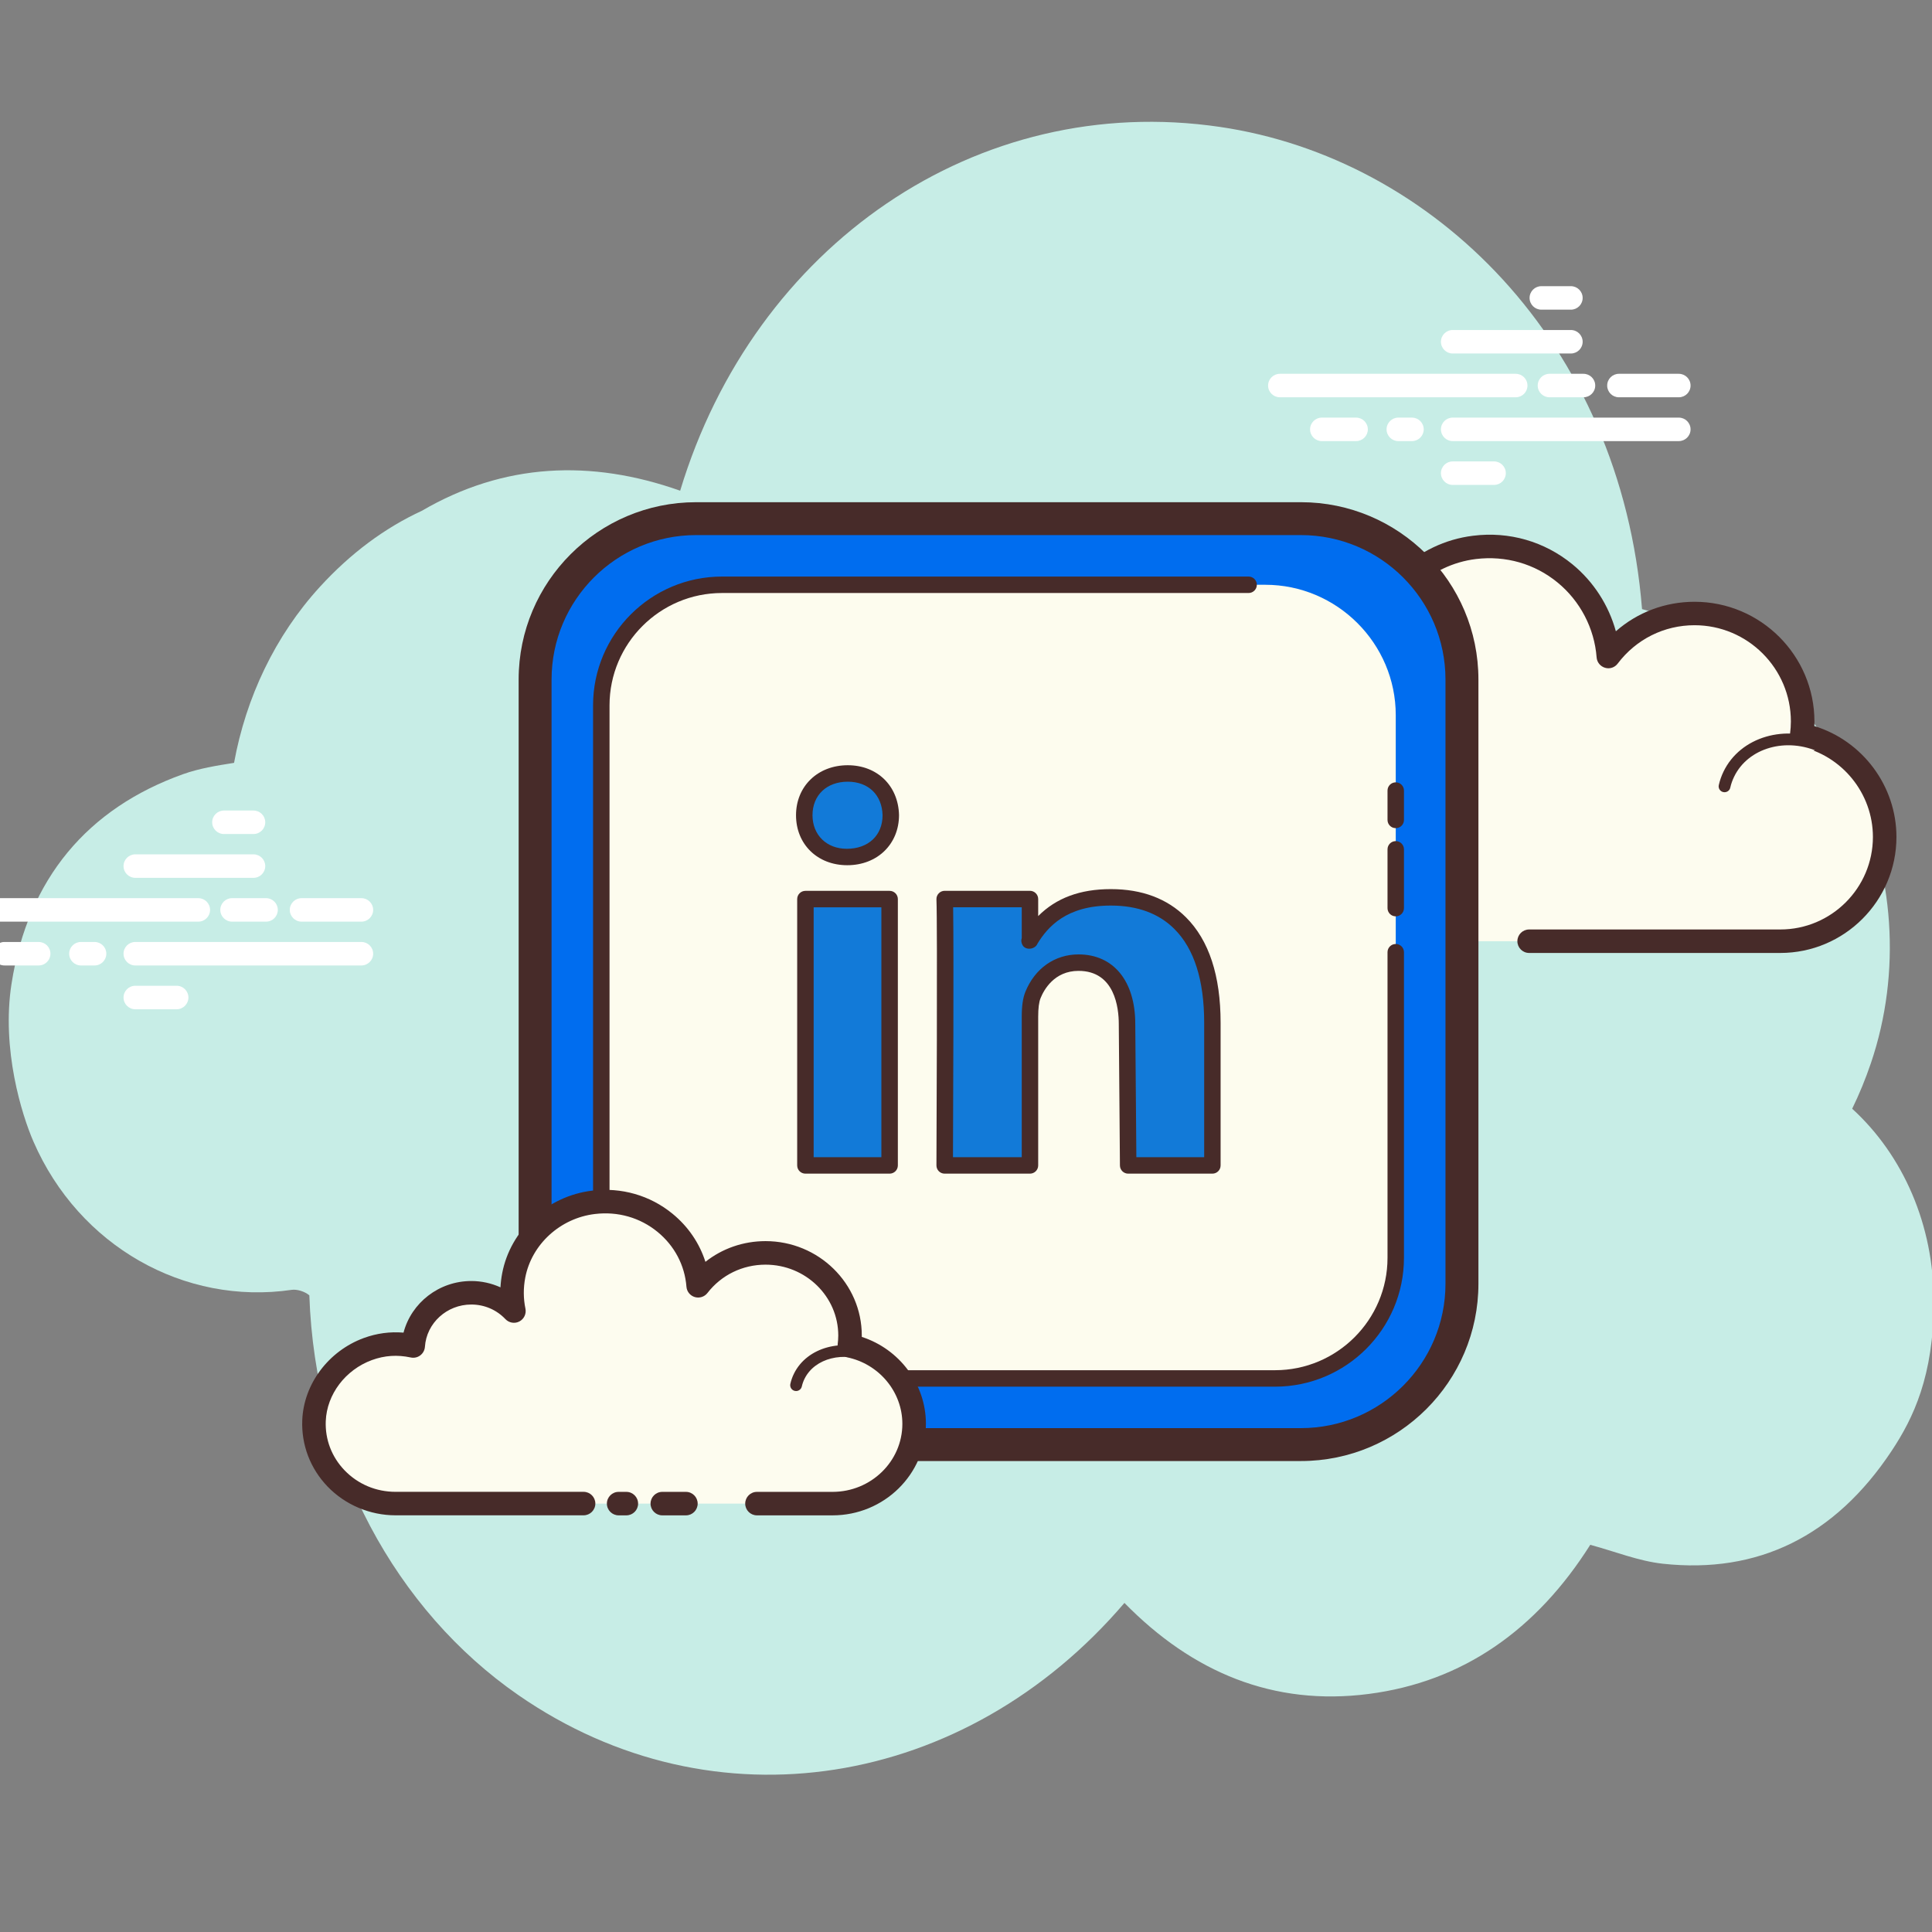 <svg xmlns="http://www.w3.org/2000/svg" width="375" viewBox="0 0 375 375" height="375" version="1.0"><rect x="0" y="0" width="375" height="375" fill="#808080" stroke="none"/><path fill="#C7EDE6" d="M 359.508 215.203 C 360.879 212.395 362.094 209.441 363.145 206.344 C 375.16 170.914 356.984 128.473 318.719 118.227 C 314.582 66.324 278.07 30.719 236.836 24.641 C 189.641 17.688 146.398 47.641 132.02 95.246 C 114.68 89.109 97.785 89.859 81.859 99.156 C 74.637 102.492 68.027 107.418 62.098 113.898 C 53.395 123.406 47.734 135.414 45.43 148.07 C 42.016 148.609 38.66 149.148 35.5 150.277 C 17.059 156.887 5.426 170.48 2.234 190.965 C 0.25 203.719 4.258 216.438 6.492 221.578 C 15.324 241.891 35.805 253.402 56.613 250.359 C 57.648 250.207 59.152 250.672 60.043 251.422 C 61.145 283.887 76.922 312.598 100.59 329 C 138.566 355.32 187.426 347.211 218.254 311.125 C 231.461 324.621 247.18 331.18 265.645 328.797 C 284.008 326.43 298.266 316.309 308.668 299.848 C 313.473 301.141 318.027 303 322.738 303.516 C 341.184 305.531 356.164 298.203 367.156 281.629 C 371.363 275.285 375.336 267.066 375.336 252.656 C 375.348 237.805 369.441 224.277 359.508 215.203 Z M 359.508 215.203"/><path fill="#FFF" d="M 38.496 178.891 L -7.285 178.891 C -8.547 178.891 -9.566 177.867 -9.566 176.609 C -9.566 175.352 -8.547 174.332 -7.285 174.332 L 38.492 174.332 C 39.75 174.332 40.773 175.352 40.773 176.609 C 40.773 177.867 39.758 178.891 38.496 178.891 Z M 51.641 178.891 L 45.043 178.891 C 43.781 178.891 42.758 177.867 42.758 176.609 C 42.758 175.352 43.781 174.332 45.043 174.332 L 51.641 174.332 C 52.902 174.332 53.922 175.352 53.922 176.609 C 53.922 177.867 52.906 178.891 51.641 178.891 Z M 70.148 178.891 L 58.527 178.891 C 57.27 178.891 56.246 177.867 56.246 176.609 C 56.246 175.352 57.27 174.332 58.527 174.332 L 70.148 174.332 C 71.406 174.332 72.43 175.352 72.43 176.609 C 72.43 177.867 71.406 178.891 70.148 178.891 Z M 70.148 187.395 L 26.262 187.395 C 25 187.395 23.977 186.371 23.977 185.113 C 23.977 183.855 25 182.836 26.262 182.836 L 70.148 182.836 C 71.406 182.836 72.43 183.855 72.43 185.113 C 72.43 186.371 71.406 187.395 70.148 187.395 Z M 18.355 187.395 L 15.707 187.395 C 14.449 187.395 13.426 186.371 13.426 185.113 C 13.426 183.855 14.449 182.836 15.707 182.836 L 18.355 182.836 C 19.617 182.836 20.637 183.855 20.637 185.113 C 20.637 186.371 19.621 187.395 18.355 187.395 Z M 7.508 187.395 L 0.863 187.395 C -0.398 187.395 -1.422 186.371 -1.422 185.113 C -1.422 183.855 -0.398 182.836 0.863 182.836 L 7.508 182.836 C 8.766 182.836 9.789 183.855 9.789 185.113 C 9.789 186.371 8.77 187.395 7.508 187.395 Z M 49.203 170.387 L 26.262 170.387 C 25 170.387 23.977 169.363 23.977 168.105 C 23.977 166.848 25 165.828 26.262 165.828 L 49.203 165.828 C 50.465 165.828 51.484 166.848 51.484 168.105 C 51.484 169.363 50.469 170.387 49.203 170.387 Z M 49.203 161.883 L 43.469 161.883 C 42.207 161.883 41.184 160.859 41.184 159.602 C 41.184 158.344 42.207 157.324 43.469 157.324 L 49.203 157.324 C 50.465 157.324 51.484 158.344 51.484 159.602 C 51.484 160.859 50.469 161.883 49.203 161.883 Z M 34.289 195.898 L 26.262 195.898 C 25 195.898 23.977 194.875 23.977 193.617 C 23.977 192.359 25 191.336 26.262 191.336 L 34.289 191.336 C 35.547 191.336 36.57 192.359 36.57 193.617 C 36.57 194.875 35.547 195.898 34.289 195.898 Z M 294.199 77.113 L 248.422 77.113 C 247.16 77.113 246.137 76.094 246.137 74.836 C 246.137 73.574 247.16 72.555 248.422 72.555 L 294.199 72.555 C 295.457 72.555 296.48 73.574 296.48 74.836 C 296.48 76.094 295.461 77.113 294.199 77.113 Z M 307.352 77.113 L 300.754 77.113 C 299.492 77.113 298.469 76.094 298.469 74.836 C 298.469 73.574 299.492 72.555 300.754 72.555 L 307.352 72.555 C 308.609 72.555 309.633 73.574 309.633 74.836 C 309.633 76.094 308.609 77.113 307.352 77.113 Z M 325.855 77.113 L 314.234 77.113 C 312.973 77.113 311.953 76.094 311.953 74.836 C 311.953 73.574 312.973 72.555 314.234 72.555 L 325.855 72.555 C 327.113 72.555 328.137 73.574 328.137 74.836 C 328.137 76.094 327.113 77.113 325.855 77.113 Z M 325.855 85.617 L 281.965 85.617 C 280.707 85.617 279.684 84.598 279.684 83.336 C 279.684 82.078 280.707 81.059 281.965 81.059 L 325.855 81.059 C 327.113 81.059 328.137 82.078 328.137 83.336 C 328.137 84.598 327.113 85.617 325.855 85.617 Z M 274.062 85.617 L 271.414 85.617 C 270.156 85.617 269.133 84.598 269.133 83.336 C 269.133 82.078 270.156 81.059 271.414 81.059 L 274.062 81.059 C 275.32 81.059 276.344 82.078 276.344 83.336 C 276.344 84.598 275.324 85.617 274.062 85.617 Z M 263.211 85.617 L 256.566 85.617 C 255.309 85.617 254.285 84.598 254.285 83.336 C 254.285 82.078 255.309 81.059 256.566 81.059 L 263.211 81.059 C 264.473 81.059 265.496 82.078 265.496 83.336 C 265.496 84.598 264.477 85.617 263.211 85.617 Z M 304.91 68.613 L 281.965 68.613 C 280.707 68.613 279.684 67.594 279.684 66.336 C 279.684 65.078 280.707 64.055 281.965 64.055 L 304.91 64.055 C 306.168 64.055 307.191 65.078 307.191 66.336 C 307.191 67.594 306.168 68.613 304.91 68.613 Z M 304.91 60.105 L 299.172 60.105 C 297.914 60.105 296.891 59.086 296.891 57.828 C 296.891 56.566 297.914 55.547 299.172 55.547 L 304.91 55.547 C 306.168 55.547 307.191 56.566 307.191 57.828 C 307.191 59.086 306.168 60.105 304.91 60.105 Z M 289.996 94.121 L 281.965 94.121 C 280.707 94.121 279.684 93.102 279.684 91.84 C 279.684 90.582 280.707 89.562 281.965 89.562 L 289.996 89.562 C 291.254 89.562 292.277 90.582 292.277 91.84 C 292.277 93.102 291.254 94.121 289.996 94.121 Z M 289.996 94.121"/><path fill="#FDFCEF" d="M 296.805 182.688 C 296.805 182.688 345.258 182.688 345.555 182.688 C 356.742 182.688 365.812 173.629 365.812 162.449 C 365.812 152.695 358.906 144.555 349.715 142.641 C 349.82 141.789 349.895 140.922 349.895 140.043 C 349.895 128.465 340.5 119.078 328.914 119.078 C 322.07 119.078 316.008 122.363 312.18 127.426 C 311.199 114.539 299.68 104.594 286.195 106.242 C 276.34 107.445 268.184 115.059 266.371 124.812 C 265.793 127.941 265.852 130.977 266.43 133.828 C 263.789 130.98 260.027 129.195 255.832 129.195 C 248.164 129.195 241.902 135.16 241.41 142.695 C 237.93 141.926 234.141 141.977 230.152 143.469 C 222.523 146.328 217.094 153.5 216.777 161.633 C 216.324 173.18 225.562 182.684 237.02 182.684 C 237.891 182.684 240.949 182.684 241.652 182.684 L 283.723 182.684"/><path fill="#472B29" d="M 345.555 184.969 L 296.805 184.969 C 295.543 184.969 294.523 183.945 294.523 182.688 C 294.523 181.43 295.543 180.41 296.805 180.41 L 345.555 180.41 C 355.465 180.41 363.531 172.352 363.531 162.449 C 363.531 153.988 357.523 146.594 349.25 144.871 C 348.09 144.629 347.309 143.539 347.453 142.363 C 347.547 141.602 347.609 140.832 347.609 140.043 C 347.609 129.742 339.223 121.355 328.906 121.355 C 323.012 121.355 317.574 124.07 313.996 128.801 C 313.426 129.562 312.449 129.898 311.531 129.613 C 310.625 129.344 309.973 128.547 309.902 127.598 C 309.473 121.953 306.707 116.652 302.312 113.055 C 297.871 109.414 292.238 107.809 286.473 108.508 C 277.586 109.594 270.242 116.473 268.613 125.23 C 268.102 127.973 268.117 130.707 268.664 133.375 C 268.867 134.379 268.379 135.391 267.473 135.859 C 266.566 136.332 265.449 136.133 264.754 135.387 C 262.414 132.871 259.242 131.484 255.828 131.484 C 249.438 131.484 244.102 136.477 243.684 142.855 C 243.637 143.52 243.309 144.133 242.773 144.527 C 242.242 144.926 241.555 145.066 240.914 144.93 C 237.473 144.172 234.211 144.395 230.949 145.613 C 224.109 148.176 219.328 154.656 219.055 161.73 C 218.863 166.672 220.641 171.348 224.059 174.906 C 227.48 178.461 232.082 180.418 237.016 180.418 L 283.719 180.418 C 284.98 180.418 286 181.438 286 182.699 C 286 183.957 284.98 184.977 283.719 184.977 L 237.02 184.977 C 230.836 184.977 225.062 182.52 220.77 178.066 C 216.484 173.605 214.254 167.746 214.496 161.555 C 214.844 152.672 220.809 144.551 229.348 141.348 C 232.637 140.113 236.035 139.691 239.484 140.074 C 241.137 132.527 247.891 126.922 255.832 126.922 C 258.586 126.922 261.281 127.613 263.684 128.891 C 263.699 127.398 263.848 125.902 264.125 124.406 C 266.117 113.711 275.074 105.312 285.918 103.988 C 292.93 103.109 299.789 105.098 305.207 109.531 C 309.309 112.895 312.25 117.477 313.637 122.531 C 317.832 118.848 323.199 116.805 328.914 116.805 C 341.742 116.805 352.18 127.234 352.18 140.051 C 352.18 140.344 352.176 140.633 352.16 140.926 C 361.508 143.789 368.098 152.539 368.098 162.461 C 368.094 174.863 357.98 184.969 345.555 184.969 Z M 345.555 184.969"/><path fill="#FDFCEF" d="M 285.062 138.098 C 277.566 137.605 271.117 142.777 270.652 149.648 C 270.594 150.5 270.633 151.34 270.758 152.156 C 269.309 150.523 267.168 149.422 264.715 149.258 C 260.219 148.961 256.336 151.93 255.773 155.965 C 254.957 155.742 254.102 155.59 253.219 155.531 C 246.66 155.102 241.012 159.625 240.613 165.637"/><path fill="#472B29" d="M 240.617 166.781 C 240.59 166.781 240.562 166.781 240.539 166.781 C 239.91 166.738 239.434 166.195 239.477 165.566 C 239.926 158.941 246.074 153.973 253.293 154.398 C 253.828 154.438 254.367 154.5 254.906 154.602 C 256.094 150.598 260.191 147.797 264.793 148.125 C 266.484 148.234 268.113 148.77 269.512 149.641 C 269.512 149.617 269.516 149.598 269.516 149.574 C 270.02 142.094 277.027 136.5 285.137 136.969 C 285.77 137.008 286.242 137.551 286.203 138.18 C 286.16 138.812 285.633 139.281 284.988 139.242 C 278.082 138.773 272.211 143.496 271.793 149.73 C 271.742 150.48 271.773 151.238 271.891 151.996 C 271.965 152.492 271.703 152.988 271.242 153.199 C 270.789 153.414 270.242 153.305 269.902 152.922 C 268.605 151.461 266.691 150.543 264.645 150.406 C 260.758 150.152 257.391 152.668 256.91 156.133 C 256.863 156.457 256.68 156.742 256.406 156.926 C 256.129 157.109 255.797 157.164 255.477 157.078 C 254.699 156.867 253.914 156.734 253.148 156.684 C 247.227 156.305 242.117 160.355 241.754 165.727 C 241.711 166.32 241.215 166.781 240.617 166.781 Z M 240.617 166.781"/><path fill="#FDFCEF" d="M 353.754 145.012 C 346.711 141.695 338.57 144.039 335.566 150.254 C 335.191 151.027 334.918 151.824 334.734 152.633"/><path fill="#472B29" d="M 334.73 153.77 C 334.648 153.77 334.562 153.762 334.477 153.742 C 333.859 153.602 333.477 152.992 333.617 152.379 C 333.824 151.473 334.133 150.59 334.535 149.762 C 337.805 142.996 346.652 140.41 354.238 143.984 C 354.809 144.254 355.055 144.934 354.785 145.504 C 354.516 146.074 353.836 146.316 353.266 146.051 C 346.797 143.004 339.316 145.117 336.59 150.762 C 336.262 151.438 336.008 152.152 335.84 152.895 C 335.727 153.41 335.258 153.77 334.73 153.77 Z M 334.73 153.77"/><path fill="#006DEF" d="M 252.512 280.391 L 135.113 280.391 C 117.926 280.391 103.863 266.344 103.863 249.172 L 103.863 131.891 C 103.863 114.719 117.926 100.668 135.113 100.668 L 252.512 100.668 C 269.699 100.668 283.762 114.719 283.762 131.891 L 283.762 249.172 C 283.766 266.344 269.699 280.391 252.512 280.391 Z M 252.512 280.391"/><path fill="#472B29" d="M 252.512 283.586 L 135.113 283.586 C 116.117 283.586 100.668 268.145 100.668 249.172 L 100.668 131.891 C 100.668 112.91 116.121 97.477 135.113 97.477 L 252.512 97.477 C 271.504 97.477 286.961 112.918 286.961 131.891 L 286.961 249.172 C 286.961 268.148 271.504 283.586 252.512 283.586 Z M 135.113 103.859 C 119.641 103.859 107.059 116.434 107.059 131.891 L 107.059 249.172 C 107.059 264.629 119.641 277.199 135.113 277.199 L 252.512 277.199 C 267.98 277.199 280.566 264.629 280.566 249.172 L 280.566 131.891 C 280.566 116.434 267.977 103.859 252.512 103.859 Z M 135.113 103.859"/><path fill="#FDFCEE" d="M 245.586 267.559 L 142.035 267.559 C 128.105 267.559 116.711 256.172 116.711 242.254 L 116.711 138.805 C 116.711 124.891 128.109 113.504 142.035 113.504 L 245.586 113.504 C 259.516 113.504 270.914 124.891 270.914 138.805 L 270.914 242.254 C 270.914 256.172 259.516 267.559 245.586 267.559 Z M 245.586 267.559"/><path fill="#472B29" d="M 247.48 269.152 L 140.145 269.152 C 126.34 269.152 115.113 257.938 115.113 244.148 L 115.113 136.914 C 115.113 123.125 126.34 111.91 140.145 111.91 L 242.355 111.91 C 243.234 111.91 243.953 112.625 243.953 113.504 C 243.953 114.383 243.234 115.102 242.355 115.102 L 140.145 115.102 C 128.102 115.102 118.309 124.887 118.309 136.914 L 118.309 244.145 C 118.309 256.172 128.102 265.957 140.145 265.957 L 247.48 265.957 C 259.52 265.957 269.316 256.172 269.316 244.145 L 269.316 184.82 C 269.316 183.941 270.031 183.227 270.914 183.227 C 271.793 183.227 272.508 183.941 272.508 184.82 L 272.508 244.145 C 272.508 257.938 261.281 269.152 247.48 269.152 Z M 247.48 269.152"/><path fill="#472B29" d="M 270.914 177.863 C 270.031 177.863 269.316 177.148 269.316 176.27 L 269.316 164.855 C 269.316 163.977 270.031 163.258 270.914 163.258 C 271.793 163.258 272.508 163.977 272.508 164.855 L 272.508 176.27 C 272.508 177.148 271.793 177.863 270.914 177.863 Z M 270.914 160.746 C 270.031 160.746 269.316 160.031 269.316 159.152 L 269.316 153.445 C 269.316 152.566 270.031 151.852 270.914 151.852 C 271.793 151.852 272.508 152.566 272.508 153.445 L 272.508 159.152 C 272.508 160.031 271.793 160.746 270.914 160.746 Z M 270.914 160.746"/><path fill="#127AD8" d="M 235.32 198.512 L 235.32 226.211 L 218.977 226.211 L 218.75 198.746 C 218.75 191.793 215.582 186.852 209.332 186.852 C 204.566 186.852 201.738 190.039 200.488 193.133 C 200.043 194.234 199.91 195.785 199.91 197.328 L 199.91 226.211 L 183.355 226.211 C 183.355 226.211 183.578 179.355 183.355 174.508 L 199.91 174.508 L 199.91 182.488 C 199.871 182.547 199.836 182.609 199.797 182.668 L 199.91 182.668 L 199.91 182.488 C 202.211 178.648 206.41 174.18 215.578 174.18 C 226.938 174.156 235.32 181.23 235.32 198.512 Z M 164.551 150.129 C 159.441 150.129 156.102 153.629 156.102 158.234 C 156.102 162.734 159.34 166.34 164.355 166.34 L 164.449 166.34 C 169.664 166.34 172.898 162.734 172.898 158.234 C 172.789 153.633 169.648 150.129 164.551 150.129 Z M 156.332 226.211 L 172.676 226.211 L 172.676 174.508 L 156.332 174.508 Z M 156.332 226.211"/><path fill="#472B29" d="M 235.32 227.805 L 218.977 227.805 C 218.102 227.805 217.387 227.098 217.379 226.223 L 217.156 198.762 C 217.156 195.652 216.395 188.445 209.34 188.445 C 204.625 188.445 202.617 192.145 201.977 193.73 C 201.668 194.484 201.512 195.691 201.512 197.328 L 201.512 226.211 C 201.512 227.09 200.793 227.805 199.914 227.805 L 183.359 227.805 C 182.934 227.805 182.523 227.637 182.227 227.336 C 181.926 227.035 181.758 226.625 181.762 226.199 C 181.762 225.73 181.98 179.328 181.762 174.578 C 181.746 174.141 181.898 173.719 182.207 173.398 C 182.508 173.086 182.922 172.906 183.359 172.906 L 199.914 172.906 C 200.793 172.906 201.512 173.625 201.512 174.504 L 201.512 177.809 C 205.008 174.297 209.648 172.578 215.582 172.578 C 215.602 172.578 215.617 172.578 215.633 172.578 C 221.656 172.578 226.562 174.422 230.199 178.051 C 234.66 182.496 236.918 189.383 236.918 198.504 L 236.918 226.207 C 236.922 227.09 236.207 227.805 235.32 227.805 Z M 220.566 224.613 L 233.73 224.613 L 233.73 198.512 C 233.73 190.262 231.785 184.137 227.945 180.312 C 224.926 177.297 220.781 175.77 215.633 175.77 C 215.617 175.77 215.602 175.77 215.586 175.77 C 206.965 175.77 203.352 179.93 201.387 183.141 C 200.93 184.301 199.074 184.527 198.473 183.449 C 198.234 183.027 198.16 182.523 198.32 182.086 L 198.32 176.098 L 185.004 176.098 C 185.141 184.648 185.004 216.895 184.973 224.609 L 198.32 224.609 L 198.32 197.324 C 198.32 195.242 198.551 193.672 199.02 192.527 C 200.859 187.973 204.723 185.25 209.344 185.25 C 216.133 185.25 220.355 190.422 220.355 198.742 Z M 172.676 227.805 L 156.332 227.805 C 155.449 227.805 154.734 227.09 154.734 226.211 L 154.734 174.508 C 154.734 173.629 155.449 172.914 156.332 172.914 L 172.676 172.914 C 173.555 172.914 174.273 173.629 174.273 174.508 L 174.273 226.211 C 174.273 227.09 173.555 227.805 172.676 227.805 Z M 157.93 224.613 L 171.074 224.613 L 171.074 176.105 L 157.93 176.105 Z M 164.457 167.938 C 158.648 167.938 154.508 163.855 154.508 158.234 C 154.508 152.613 158.73 148.531 164.551 148.531 C 170.266 148.531 174.359 152.508 174.5 158.195 C 174.5 163.855 170.273 167.938 164.457 167.938 Z M 164.551 151.727 C 160.457 151.727 157.707 154.344 157.707 158.238 C 157.707 162.074 160.445 164.75 164.359 164.75 C 168.555 164.75 171.305 162.133 171.305 158.238 C 171.207 154.301 168.559 151.727 164.551 151.727 Z M 164.551 151.727"/><path fill="#FDFCEF" d="M 146.926 291.852 C 154.73 291.852 161.504 291.852 161.598 291.852 C 170.344 291.852 177.43 284.922 177.43 276.367 C 177.43 268.906 172.035 262.684 164.852 261.215 C 164.934 260.562 164.992 259.902 164.992 259.227 C 164.992 250.371 157.652 243.191 148.594 243.191 C 143.246 243.191 138.512 245.703 135.52 249.578 C 134.754 239.719 125.746 232.113 115.211 233.375 C 107.504 234.293 101.133 240.117 99.715 247.582 C 99.258 249.977 99.309 252.297 99.762 254.477 C 97.691 252.301 94.754 250.934 91.48 250.934 C 85.488 250.934 80.594 255.496 80.207 261.262 C 77.488 260.672 74.527 260.707 71.406 261.852 C 65.449 264.043 61.203 269.527 60.957 275.746 C 60.605 284.578 67.82 291.852 76.781 291.852 C 77.461 291.852 79.852 291.852 80.402 291.852 L 113.285 291.852 M 120.082 291.852 L 121.578 291.852"/><path fill="#472B29" d="M 161.598 294.129 L 146.926 294.129 C 145.664 294.129 144.645 293.109 144.645 291.852 C 144.645 290.594 145.664 289.57 146.926 289.57 L 161.598 289.57 C 169.07 289.57 175.148 283.648 175.148 276.367 C 175.148 270.156 170.625 264.723 164.395 263.449 C 163.227 263.211 162.438 262.113 162.59 260.934 C 162.66 260.371 162.707 259.805 162.707 259.227 C 162.707 251.641 156.379 245.469 148.59 245.469 C 144.129 245.469 140.023 247.473 137.316 250.969 C 136.742 251.711 135.766 252.027 134.859 251.758 C 133.953 251.488 133.309 250.691 133.238 249.75 C 132.914 245.59 130.922 241.812 127.637 239.117 C 124.246 236.34 119.938 235.098 115.473 235.637 C 108.742 236.438 103.18 241.527 101.949 248 C 101.566 250.02 101.578 252.039 101.988 254.012 C 102.191 255.008 101.715 256.02 100.809 256.496 C 99.91 256.965 98.801 256.781 98.098 256.039 C 96.363 254.215 94.008 253.207 91.473 253.207 C 86.734 253.207 82.785 256.809 82.477 261.41 C 82.43 262.07 82.102 262.68 81.574 263.078 C 81.043 263.48 80.371 263.625 79.715 263.484 C 77.117 262.926 74.652 263.09 72.188 263.988 C 67.039 265.879 63.438 270.641 63.23 275.832 C 63.086 279.398 64.383 282.789 66.879 285.387 C 69.473 288.078 72.984 289.562 76.77 289.562 L 113.273 289.562 C 114.535 289.562 115.555 290.582 115.555 291.84 C 115.555 293.102 114.535 294.121 113.273 294.121 L 76.77 294.121 C 71.805 294.121 67 292.086 63.59 288.547 C 60.227 285.047 58.477 280.469 58.668 275.648 C 58.953 268.633 63.754 262.227 70.617 259.707 C 73.125 258.789 75.715 258.445 78.324 258.664 C 79.84 252.883 85.199 248.645 91.477 248.645 C 93.445 248.645 95.375 249.07 97.141 249.871 C 97.191 248.961 97.301 248.055 97.473 247.148 C 99.07 238.738 106.254 232.141 114.941 231.102 C 120.621 230.422 126.176 232.016 130.535 235.586 C 133.586 238.082 135.77 241.309 136.922 244.922 C 140.191 242.332 144.27 240.902 148.59 240.902 C 158.891 240.902 167.273 249.117 167.273 259.219 C 167.273 259.309 167.273 259.398 167.273 259.492 C 174.594 261.863 179.719 268.664 179.719 276.363 C 179.715 286.16 171.59 294.129 161.598 294.129 Z M 121.57 294.129 L 120.078 294.129 C 118.82 294.129 117.797 293.109 117.797 291.852 C 117.797 290.594 118.82 289.57 120.078 289.57 L 121.57 289.57 C 122.832 289.57 123.855 290.594 123.855 291.852 C 123.855 293.109 122.836 294.129 121.57 294.129 Z M 121.57 294.129"/><path fill="#472B29" d="M 154.52 270 C 154.438 270 154.355 269.992 154.27 269.973 C 153.652 269.836 153.27 269.227 153.406 268.609 C 153.562 267.918 153.797 267.242 154.117 266.605 C 156.645 261.484 163.629 259.59 169.68 262.387 C 170.25 262.652 170.504 263.332 170.238 263.898 C 169.973 264.473 169.293 264.715 168.723 264.457 C 163.789 262.18 158.152 263.594 156.164 267.613 C 155.93 268.086 155.75 268.586 155.633 269.105 C 155.516 269.637 155.043 270 154.52 270 Z M 133.141 294.129 L 128.551 294.129 C 127.289 294.129 126.27 293.109 126.27 291.852 C 126.27 290.594 127.289 289.57 128.551 289.57 L 133.137 289.57 C 134.398 289.57 135.418 290.594 135.418 291.852 C 135.418 293.109 134.402 294.129 133.141 294.129 Z M 133.141 294.129"/></svg>